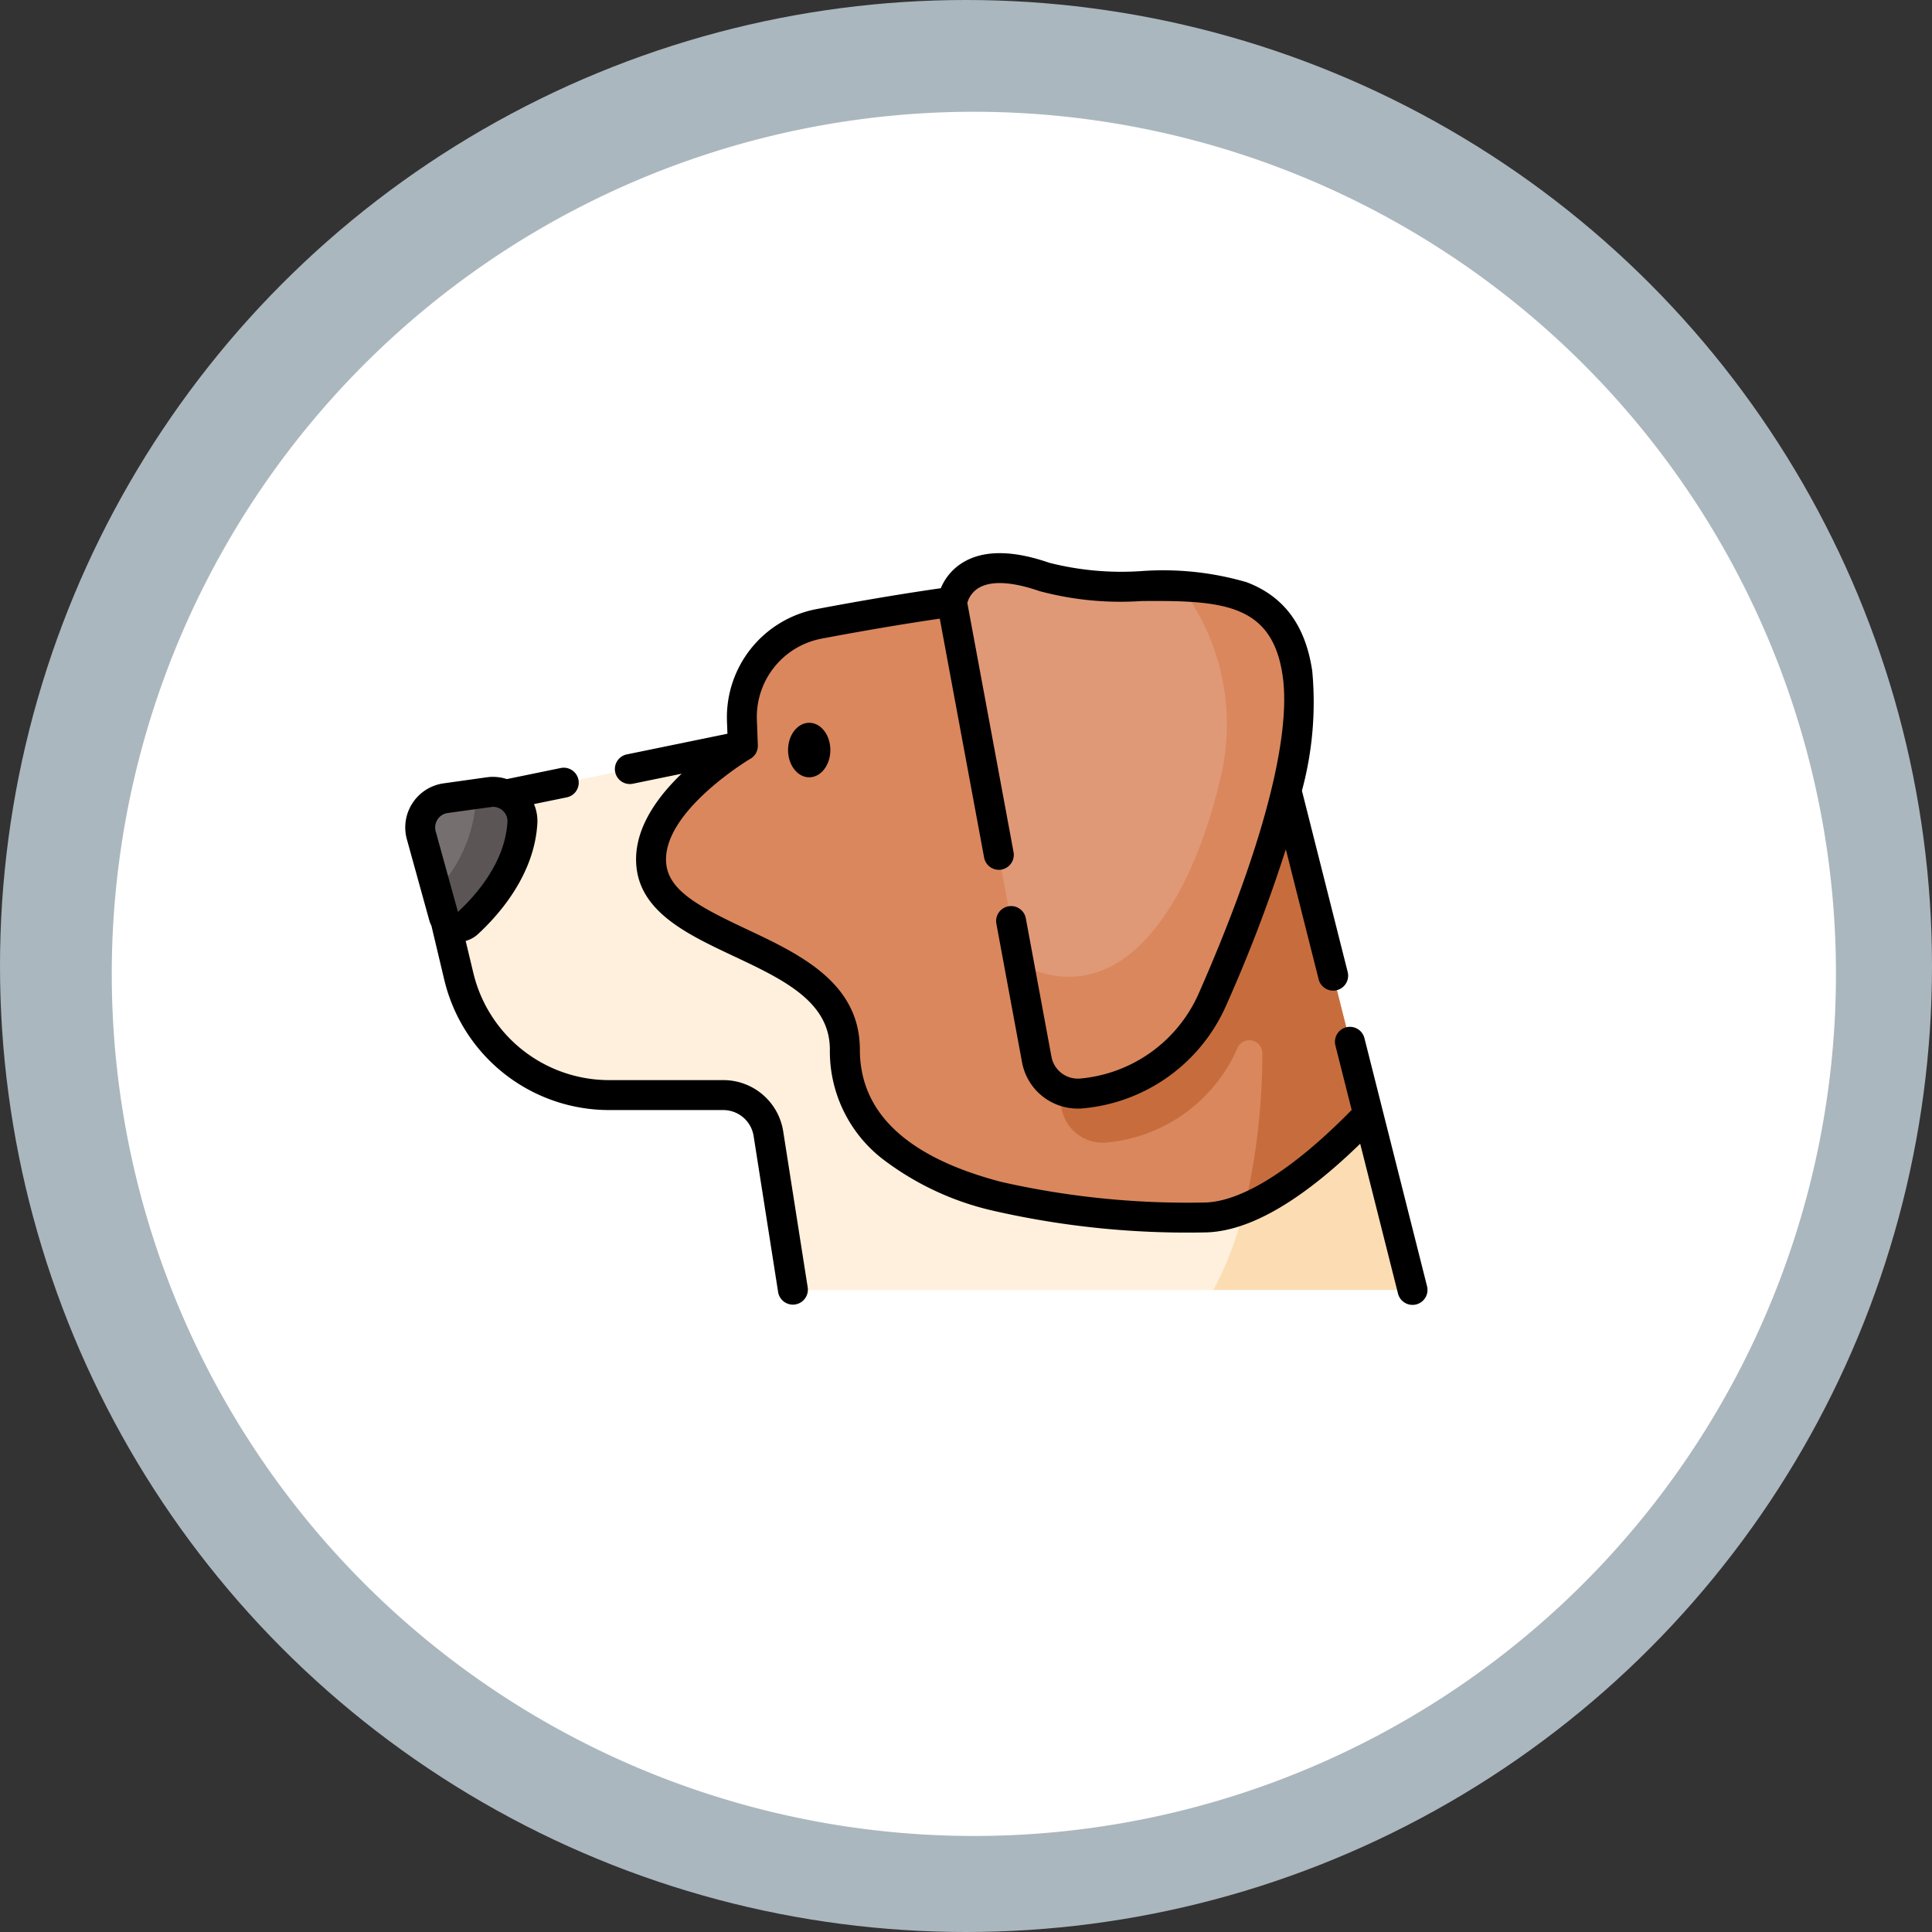 <svg xmlns="http://www.w3.org/2000/svg" width="121" height="121" viewBox="0 0 121 121">
  <rect x="0" y="0" width="121" height="121" fill="#333333" stroke="none"/>
  <g id="Grupo_13697" data-name="Grupo 13697" transform="translate(-297 -5237)">
    <circle id="Elipse_639" data-name="Elipse 639" cx="60.5" cy="60.5" r="60.5" transform="translate(297 5237)" fill="#abb7be"/>
    <path id="Trazado_13252" data-name="Trazado 13252" d="M53.993,0A53.993,53.993,0,1,1,0,53.993,53.993,53.993,0,0,1,53.993,0Z" transform="translate(304 5244)" fill="#fff"/>
    <g id="animal" transform="translate(322.379 5203.898)">
      <g id="Grupo_13633" data-name="Grupo 13633" transform="translate(0.938 70.104)">
        <g id="Grupo_13631" data-name="Grupo 13631" transform="translate(0.478 0)">
          <g id="Grupo_13630" data-name="Grupo 13630">
            <g id="Grupo_13629" data-name="Grupo 13629">
              <path id="Trazado_13224" data-name="Trazado 13224" d="M72.985,130.4l-9.16-36.3a9.309,9.309,0,0,0-6.431-6.677,19.388,19.388,0,0,0-5.322-.8c-4.451,0-11.488,1.168-16.238,2.066a5.958,5.958,0,0,0-4.847,6.081l.059,1.562-18.1,3.719a2.5,2.5,0,0,0-1.531,3.04l1.836,7.664a9.711,9.711,0,0,0,9.444,7.449h7.116a2.873,2.873,0,0,1,2.838,2.427l1.535,9.775Z" transform="translate(-11.313 -86.611)" fill="#fef0dc"/>
            </g>
          </g>
        </g>
        <path id="Trazado_13225" data-name="Trazado 13225" d="M404.724,209.668c5.213-9.519,2.5-26.415,1.286-32.455h3l8.188,32.455Z" transform="translate(-355.051 -165.883)" fill="#fcddb3"/>
        <path id="Trazado_13226" data-name="Trazado 13226" d="M168.03,119.4c-2.872,3-6.921,6.458-10.32,6.458-4.35,0-22.455,0-22.455-10.514,0-6.84-12.141-6.435-12.141-11.912,0-3.769,5.751-7.11,5.751-7.11l-.059-1.562a5.96,5.96,0,0,1,4.847-6.082c4.751-.9,11.788-2.066,16.239-2.066a19.409,19.409,0,0,1,5.322.8,9.311,9.311,0,0,1,6.431,6.678Z" transform="translate(-108.656 -86.613)" fill="#da875d"/>
        <path id="Trazado_13227" data-name="Trazado 13227" d="M304.437,105.66a9.343,9.343,0,0,0-2.772-4.629c-3.155-.264-6.855.3-9.575-.647-5.4-1.873-5.776,1.626-5.776,1.626l5.3,28.587a2.627,2.627,0,0,0,2.817,2.136,9.927,9.927,0,0,0,8.188-5.886l.014-.033a.813.813,0,0,1,1.557.335,42.2,42.2,0,0,1-1.136,9.724c2.734-1.1,5.586-3.631,7.763-5.9Z" transform="translate(-251.448 -98.179)" fill="#c76d3d"/>
        <ellipse id="Elipse_633" data-name="Elipse 633" cx="1.325" cy="1.708" rx="1.325" ry="1.708" transform="translate(23.038 8.265)"/>
        <g id="Grupo_13632" data-name="Grupo 13632" transform="translate(0 12.588)">
          <path id="Trazado_13228" data-name="Trazado 13228" d="M7.562,190l1.4,5.063a.924.924,0,0,0,1.514.438c1.295-1.192,3.254-3.446,3.418-6.289a1.845,1.845,0,0,0-2.106-1.916l-2.7.379A1.85,1.85,0,0,0,7.562,190Z" transform="translate(-7.495 -187.276)" fill="#756f6f"/>
          <path id="Trazado_13229" data-name="Trazado 13229" d="M21.036,189.212c-.164,2.844-2.123,5.1-3.418,6.29a.924.924,0,0,1-1.513-.438l-.447-1.617a8.972,8.972,0,0,0,2.436-5.286,1.8,1.8,0,0,0-.109-.732l.946-.133A1.843,1.843,0,0,1,21.036,189.212Z" transform="translate(-14.637 -187.278)" fill="#5b5555"/>
        </g>
      </g>
      <path id="Trazado_13230" data-name="Trazado 13230" d="M273.893,77.422l5.3,28.587a2.626,2.626,0,0,0,2.817,2.136,9.923,9.923,0,0,0,8.188-5.886c2.582-5.859,6.106-15.106,5.323-20.426-1.208-8.218-10.461-4.163-15.857-6.036s-5.776,1.625-5.776,1.625Z" transform="translate(-239.643 -6.563)" fill="#e09977"/>
      <path id="Trazado_13231" data-name="Trazado 13231" d="M319.549,110.219a9.928,9.928,0,0,1-8.187,5.886,2.625,2.625,0,0,1-2.817-2.136l-1.11-5.985c6.4,3.236,10.708-3.709,12.532-11.3a14.334,14.334,0,0,0-2.427-12.339c3.559.12,6.668.922,7.333,5.45C325.655,95.113,322.131,104.361,319.549,110.219Z" transform="translate(-268.989 -14.523)" fill="#da875d"/>
      <g id="Grupo_13634" data-name="Grupo 13634" transform="translate(0 67.745)">
        <path id="Trazado_13232" data-name="Trazado 13232" d="M113.576,80.657a.938.938,0,0,0,.527-.878l-.059-1.562a4.99,4.99,0,0,1,4.084-5.124c2.654-.5,5.128-.919,7.37-1.246l2.772,14.941a.938.938,0,1,0,1.844-.342l-2.891-15.583a1.583,1.583,0,0,1,.674-.916c.773-.49,2.1-.429,3.84.174a19.607,19.607,0,0,0,6.4.624c5.044-.044,8.17.158,8.832,4.662.568,3.864-1.3,10.935-5.253,19.912a8.99,8.99,0,0,1-7.414,5.33,1.68,1.68,0,0,1-1.811-1.373l-1.6-8.638a.938.938,0,1,0-1.844.342l1.6,8.638a3.546,3.546,0,0,0,3.495,2.914c.109,0,.218,0,.329-.015a10.866,10.866,0,0,0,8.962-6.442,95.086,95.086,0,0,0,3.738-9.782l2.055,8.143a.938.938,0,0,0,1.819-.459l-2.866-11.354a21.182,21.182,0,0,0,.647-7.49c-.419-2.852-1.762-4.672-4.1-5.564a18.654,18.654,0,0,0-6.6-.7,18.354,18.354,0,0,1-5.773-.521c-2.33-.809-4.167-.8-5.458.013a3.4,3.4,0,0,0-1.332,1.581c-2.356.337-4.97.775-7.783,1.307a6.9,6.9,0,0,0-5.61,7.038l.029.768-6.279,1.29a.938.938,0,1,0,.378,1.837l3.031-.623c-1.48,1.42-2.852,3.293-2.852,5.364,0,3.182,3.1,4.643,6.1,6.055,3.1,1.462,6.037,2.842,6.037,5.857a8.538,8.538,0,0,0,3.232,6.8,17.975,17.975,0,0,0,7.065,3.31,54.559,54.559,0,0,0,13.1,1.344c2.728,0,6.027-1.869,9.817-5.557l2.368,9.386a.938.938,0,1,0,1.819-.459l-3.921-15.539a.938.938,0,0,0-1.819.459l1.019,4.037c-3.662,3.74-6.953,5.8-9.285,5.8a52.809,52.809,0,0,1-12.624-1.284c-5.9-1.53-8.892-4.319-8.892-8.292,0-4.205-3.779-5.984-7.114-7.554-3.128-1.473-5.027-2.5-5.027-4.358C108.352,83.953,113.047,80.982,113.576,80.657Z" transform="translate(-92.019 -67.745)"/>
        <path id="Trazado_13233" data-name="Trazado 13233" d="M1.643,185.133l.8,3.366a10.616,10.616,0,0,0,10.356,8.168H19.91a1.925,1.925,0,0,1,1.911,1.635l1.535,9.775a.938.938,0,0,0,1.853-.291l-1.535-9.775a3.792,3.792,0,0,0-3.764-3.219H12.794a8.746,8.746,0,0,1-8.532-6.729l-.476-1.988a1.852,1.852,0,0,0,.768-.426c1.309-1.205,3.534-3.707,3.72-6.925a2.74,2.74,0,0,0-.209-1.22l2.031-.417a.938.938,0,1,0-.378-1.837l-3.354.689a2.793,2.793,0,0,0-1.262-.112l-2.7.379a2.788,2.788,0,0,0-2.3,3.5l1.4,5.063a1.9,1.9,0,0,0,.142.362Zm.383-6.669a.9.9,0,0,1,.636-.4s2.787-.388,2.83-.388a.921.921,0,0,1,.625.245.869.869,0,0,1,.285.7c-.147,2.543-1.994,4.615-3.1,5.636l-1.394-5.043a.9.9,0,0,1,.117-.743Z" transform="translate(0 -161.788)"/>
      </g>
    </g>
  </g>
</svg>
